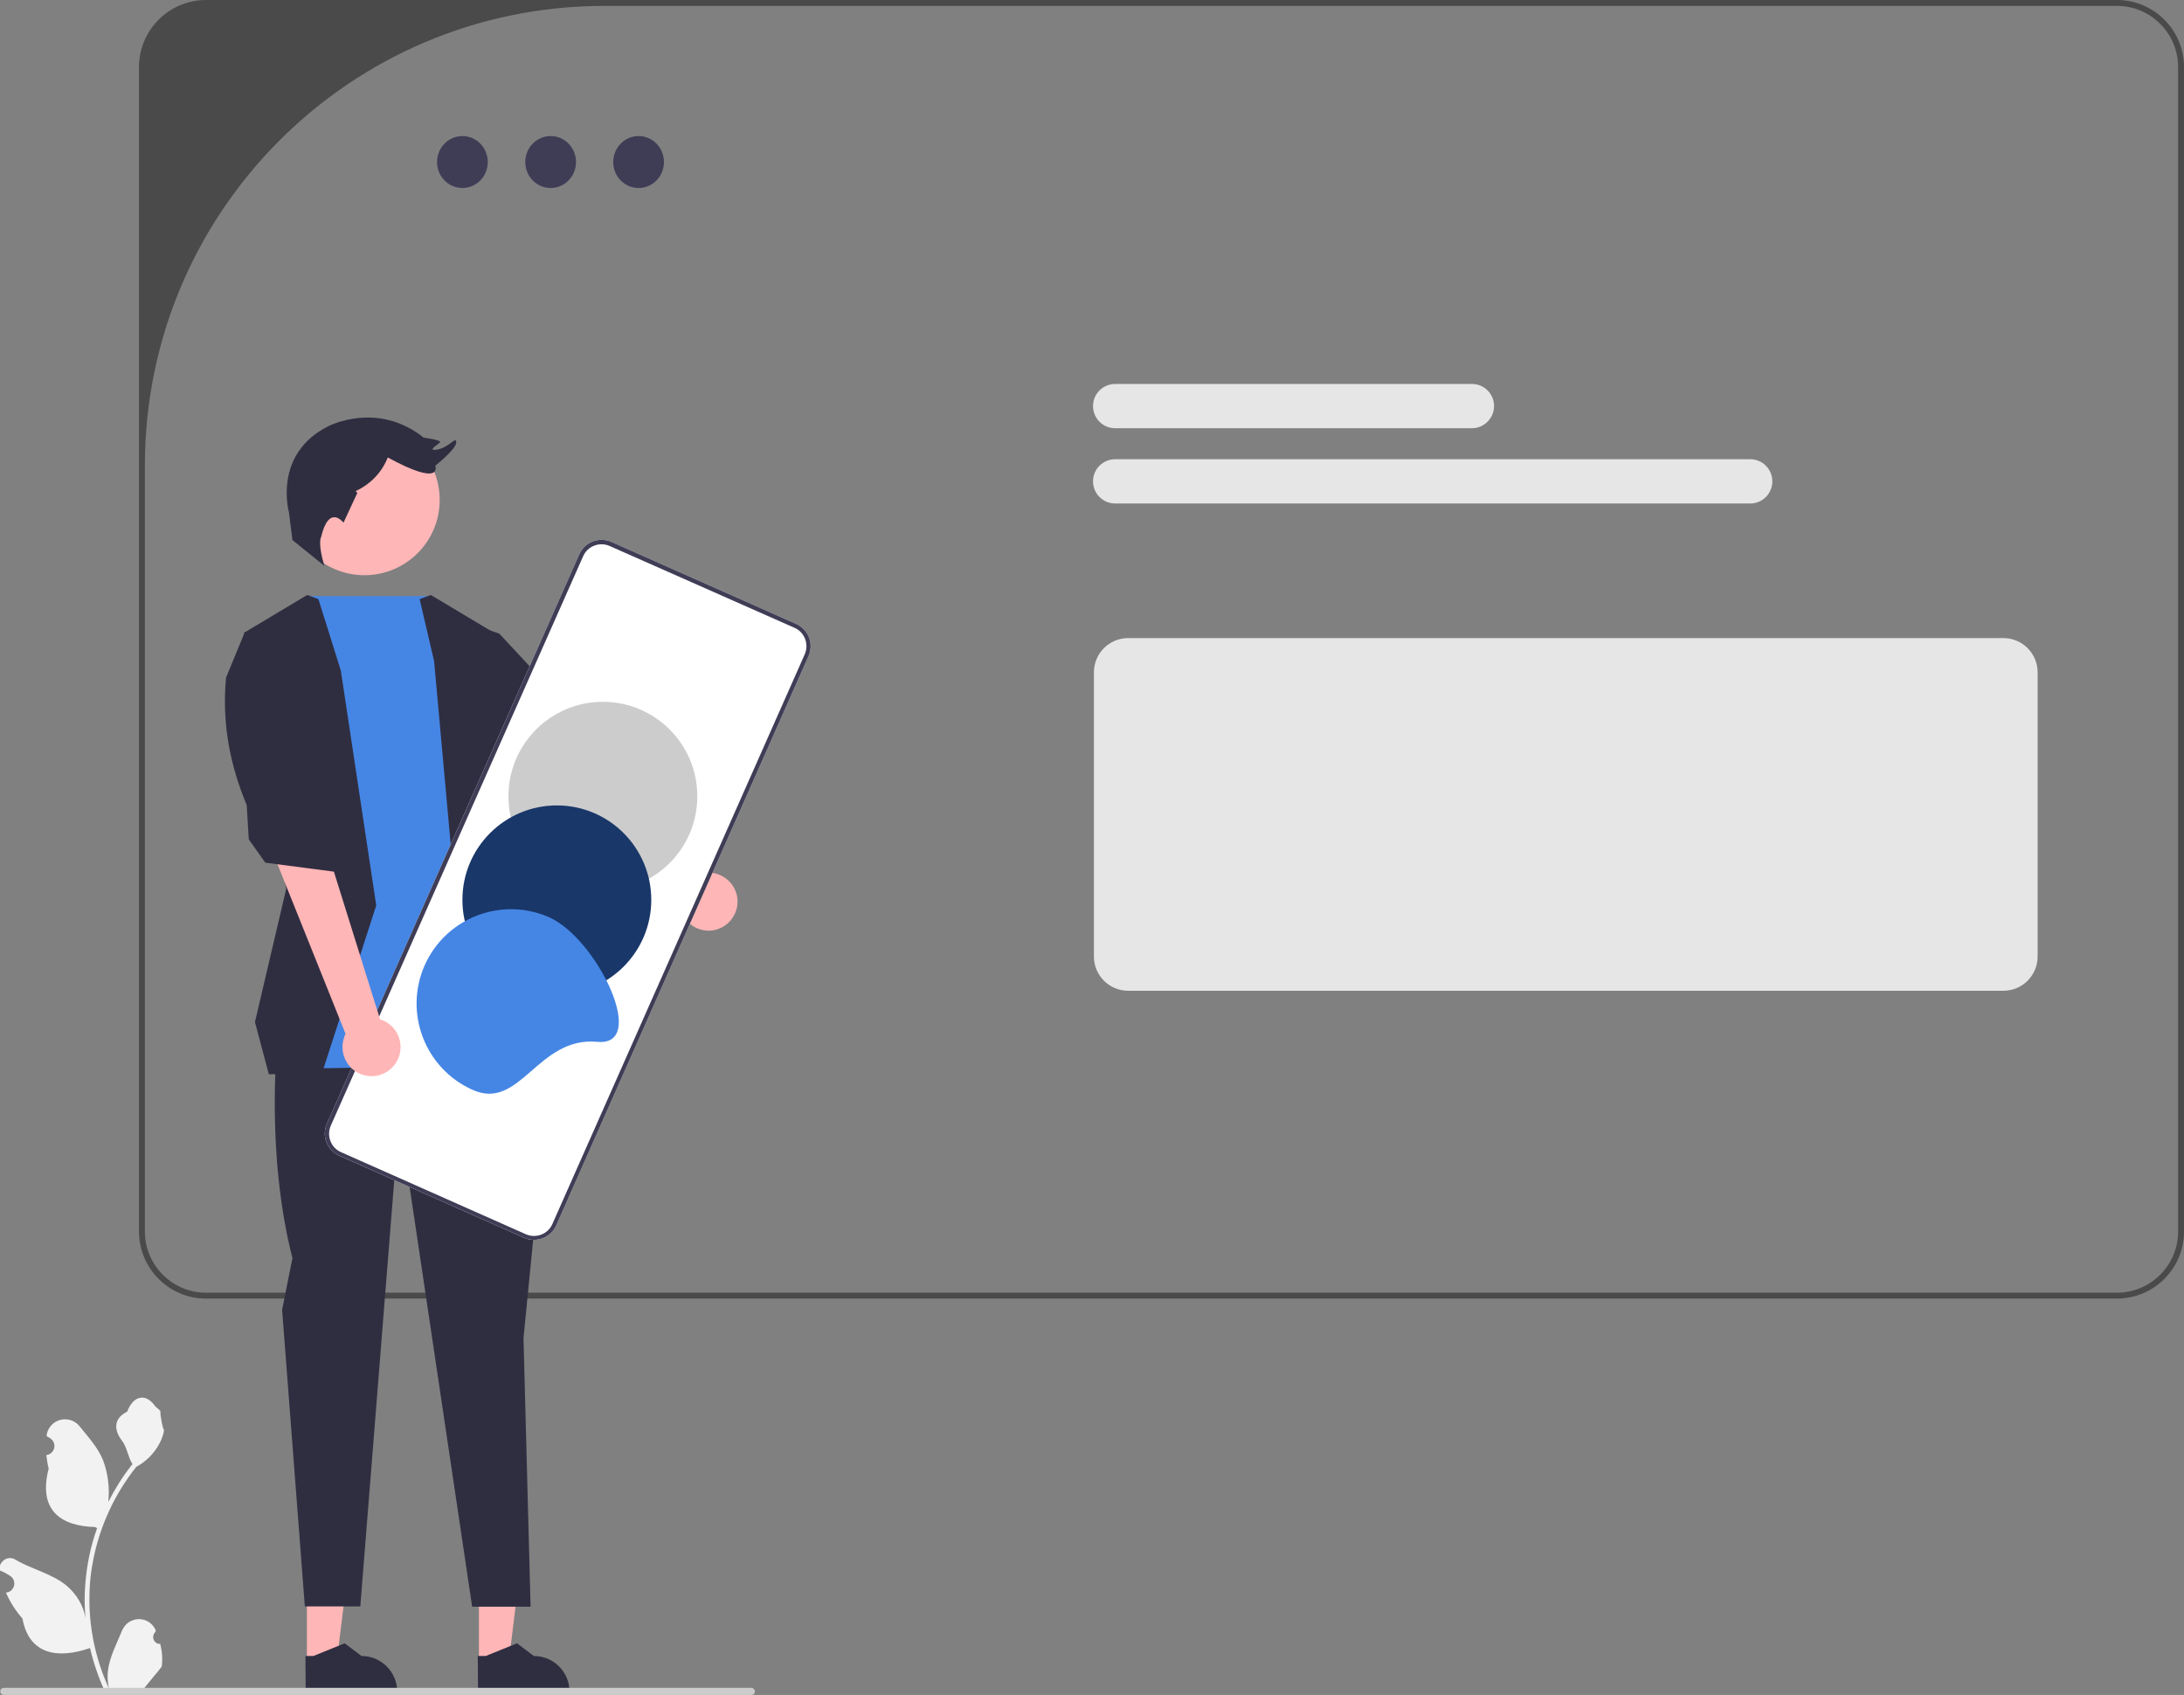 <?xml version="1.0" encoding="utf-8"?>
<!-- Generator: Adobe Illustrator 25.2.1, SVG Export Plug-In . SVG Version: 6.00 Build 0)  -->
<svg version="1.1" id="Camada_1" xmlns="http://www.w3.org/2000/svg" xmlns:xlink="http://www.w3.org/1999/xlink" x="0px" y="0px"
	 viewBox="0 0 740.1 574.3" style="enable-background:new 0 0 740.1 574.3;" xml:space="preserve">
<rect x="0" y="0" width="740.1" height="574.3" fill="#808080" stroke="none"/>
<style type="text/css">
	.st0{fill:#4A4A4A;}
	.st1{fill:#E6E6E6;}
	.st2{fill:#3F3D56;}
	.st3{fill:#FFB6B6;}
	.st4{fill:#2F2E41;}
	.st5{fill:#4586E5;}
	.st6{fill:#FFFFFF;}
	.st7{fill:#CCCCCC;}
	.st8{fill:#193769;}
	.st9{fill:#F2F2F2;}
</style>
<path class="st0" d="M717.4,0H69.8C57.3,0,47.1,10.2,47.1,22.7v394.6c0,12.5,10.2,22.7,22.7,22.7h647.6c12.5,0,22.7-10.2,22.7-22.7
	V22.7C740.1,10.2,729.9,0,717.4,0z M738.1,417.3c0,11.4-9.3,20.7-20.7,20.7l0,0H69.8c-11.4,0-20.7-9.3-20.7-20.7l0,0V157.7
	C49.1,71.7,118.8,2,204.8,2c0,0,0,0,0,0h512.6c11.4,0,20.7,9.3,20.7,20.7l0,0V417.3z"/>
<path class="st1" d="M678.9,335.7H382.3c-6.4,0-11.6-5.2-11.6-11.6v-96.3c0-6.4,5.2-11.6,11.6-11.6h296.6c6.4,0,11.6,5.2,11.6,11.6
	v96.3C690.5,330.5,685.3,335.7,678.9,335.7z"/>
<ellipse class="st2" cx="216.4" cy="54.9" rx="8.6" ry="8.8"/>
<ellipse class="st2" cx="186.6" cy="54.9" rx="8.6" ry="8.8"/>
<ellipse class="st2" cx="156.7" cy="54.9" rx="8.6" ry="8.8"/>
<path class="st1" d="M498.8,145.1H377.9c-4.2,0-7.5-3.4-7.5-7.5c0-4.2,3.4-7.5,7.5-7.5h120.9c4.2,0,7.5,3.4,7.5,7.5
	C506.3,141.7,502.9,145.1,498.8,145.1z"/>
<path class="st1" d="M593.1,170.6H377.9c-4.2,0-7.5-3.4-7.5-7.5c0-4.2,3.4-7.5,7.5-7.5h215.2c4.2,0,7.5,3.4,7.5,7.5
	C600.6,167.2,597.3,170.6,593.1,170.6z"/>
<polygon class="st3" points="162.3,563.1 172.4,563.1 177.2,524.2 162.3,524.2 "/>
<path class="st4" d="M162,573.6l31,0v-0.4c0-6.7-5.4-12.1-12.1-12.1h0l-5.7-4.3l-10.6,4.3l-2.7,0L162,573.6z"/>
<polygon class="st3" points="104,563.1 114.1,563.1 118.9,524.2 104,524.2 "/>
<path class="st4" d="M103.6,573.6l31,0v-0.4c0-6.7-5.4-12.1-12.1-12.1h0l-5.7-4.3l-10.6,4.3l-2.7,0L103.6,573.6z"/>
<path class="st3" d="M230.3,304.7l-34.4-32.2l9.3-15.6l33.9,38.8c5.4-0.5,10.2,3.4,10.8,8.8c0.5,5.4-3.4,10.2-8.8,10.8
	c-5.4,0.5-10.2-3.4-10.8-8.8C230.2,305.8,230.2,305.3,230.3,304.7L230.3,304.7z"/>
<path class="st4" d="M94.1,351.6c0,0-4.3,38.4,5,74.7l-3.5,17.5l7.7,100.5h18.8l13.2-165.7L160,544.4h19.8l-2.4-91l8.6-87.5
	l-3.6-19.9L94.1,351.6z"/>
<path class="st5" d="M146.1,202h-42L97,220l1.7,142c0,0,83.2,0,88.9-5.7l-17.8-61.9l-6.4-78.9L146.1,202z"/>
<polygon class="st4" points="169.2,214.7 199,246.7 209.7,253.8 212.5,263.1 200.4,283.7 186.9,278.7 182.7,263.1 157.6,242.6 
	154.9,209.7 "/>
<polygon class="st4" points="142.2,203 147.1,224 153.9,299 163.1,355.9 189.8,355.9 173.8,294 167.4,214.4 146,201.6 "/>
<polygon class="st4" points="107.9,203 115.5,227.2 127.5,306.8 109.1,363.7 91.1,364 86.4,346.3 97,301.1 82.7,214.4 104.1,201.6 
	"/>
<circle class="st3" cx="123.5" cy="169.4" r="25.5"/>
<path class="st4" d="M108.8,182c0,0-1.2,1.9,1.1,9.7l-10.8-8.7l-1.2-9.5c0,0-5.5-19.7,13.4-29.1c0,0,16.5-8.7,32.3,3.9
	c0,0,6.3,0.8,5.5,1.6s-4.7,3.1-0.8,2.4s6.3-4.7,6.3-2.4s-7.1,7.9-7.1,7.9s2.8,7.5-16.1-2.8l0,0c-2,5.1-5.9,9.1-10.9,11.4l0.6,0.6
	l0,0l-4.7,10.1C116.4,177.1,111.5,170.6,108.8,182z"/>
<path class="st6" d="M110.8,380.7l85.5-192.9c1.9-4.2,6.7-6,10.9-4.2l62.6,27.8c4.2,1.9,6,6.7,4.2,10.9l-85.5,192.9
	c-1.9,4.2-6.7,6-10.9,4.2L115,391.6C110.8,389.7,108.9,384.9,110.8,380.7z"/>
<path class="st2" d="M110.8,380.7l85.5-192.9c1.9-4.2,6.7-6,10.9-4.2l62.6,27.8c4.2,1.9,6,6.7,4.2,10.9l-85.5,192.9
	c-1.9,4.2-6.7,6-10.9,4.2L115,391.6C110.8,389.7,108.9,384.9,110.8,380.7z M272.7,221.7c1.5-3.4,0-7.5-3.5-9L206.6,185
	c-3.4-1.5-7.5,0-9,3.5l-85.5,192.9c-1.5,3.4,0,7.5,3.5,9l62.6,27.8c3.4,1.5,7.5,0,9-3.5L272.7,221.7z"/>
<circle class="st7" cx="204.3" cy="269.8" r="32"/>
<circle class="st8" cx="188.7" cy="304.9" r="32"/>
<path class="st5" d="M160.2,369.3c-16.2-7.2-23.4-26.1-16.3-42.2c7.2-16.2,26.1-23.4,42.2-16.3l0,0c16.2,7.2,33.9,43.9,16.3,42.2
	C182.2,351.1,176.3,376.5,160.2,369.3z"/>
<path class="st3" d="M117.1,350.3l-25-62.3l20,4l16.7,53.4c5.2,1.6,8.1,7.1,6.5,12.3s-7.1,8.1-12.3,6.5c-5.2-1.6-8.1-7.1-6.5-12.3
	C116.6,351.4,116.8,350.8,117.1,350.3L117.1,350.3z"/>
<path class="st4" d="M76.6,229.6c-1.5,16.1,1.6,30.2,7,43.2l0.7,11.6l5.6,7.9l23.7,3.1l4.4-13.7l-9.7-13l-0.8-32.4L83,214.1
	L76.6,229.6z"/>
<path class="st9" d="M54.3,557c-1.3,0.1-2.3-0.9-2.4-2.2c0-0.7,0.2-1.3,0.7-1.8l0.2-0.6c0,0,0-0.1-0.1-0.1c-1.3-3.1-4.9-4.5-8-3.2
	c-1.5,0.6-2.6,1.8-3.3,3.3c-1.8,4.4-4.2,8.9-4.8,13.5c-0.3,2.1-0.1,4.2,0.3,6.2c-4.3-9.4-6.6-19.7-6.6-30c0-2.6,0.1-5.2,0.4-7.8
	c0.2-2.1,0.6-4.2,1-6.3c2.3-11.3,7.3-22,14.5-31c3.5-1.9,6.3-4.8,8.1-8.4c0.6-1.3,1.1-2.6,1.3-4.1c-0.4,0.1-1.5-5.9-1.2-6.3
	c-0.5-0.8-1.5-1.2-2.1-2.1c-3-4-7.1-3.3-9.2,2.2c-4.6,2.3-4.6,6.1-1.8,9.8c1.8,2.3,2,5.5,3.6,8c-0.2,0.2-0.3,0.4-0.5,0.6
	c-3,3.8-5.5,7.9-7.7,12.2c0.5-4.8-0.1-9.7-1.8-14.2c-1.7-4.2-5-7.8-7.9-11.4c-2.1-2.7-6.1-3.2-8.8-1.1c-1.3,1-2.2,2.5-2.4,4.2
	c0,0.1,0,0.1,0,0.2c0.4,0.2,0.8,0.5,1.3,0.8c1.4,0.9,1.8,2.9,0.8,4.3c-0.5,0.7-1.2,1.2-2.1,1.3l-0.1,0c0.2,1.5,0.4,3.1,0.8,4.6
	c-3.7,14.3,4.3,19.5,15.7,19.8c0.3,0.1,0.5,0.3,0.7,0.4c-2.2,6.1-3.5,12.5-4,19c-0.3,3.8-0.3,7.7,0.1,11.5l0-0.1
	c-0.8-4.3-3.1-8.1-6.4-10.9c-4.9-4.1-11.9-5.6-17.3-8.8c-1.6-1.1-3.8-0.6-4.9,1.1c-0.5,0.7-0.6,1.5-0.5,2.4l0,0.1
	c0.8,0.3,1.6,0.7,2.3,1.1c0.4,0.2,0.8,0.5,1.3,0.8c1.4,0.9,1.8,2.9,0.8,4.3c-0.5,0.7-1.2,1.2-2.1,1.3l-0.1,0c0,0-0.1,0-0.1,0
	c1.4,3.2,3.3,6.2,5.6,8.8c2.3,12.5,12.3,13.7,22.9,10h0c1.2,5.1,2.9,10,5,14.7h18c0.1-0.2,0.1-0.4,0.2-0.6c-1.7,0.1-3.3,0-5-0.3
	c1.3-1.6,2.7-3.3,4-4.9c0,0,0.1-0.1,0.1-0.1c0.7-0.8,1.4-1.7,2-2.5l0,0C55.2,562,54.9,559.5,54.3,557L54.3,557z"/>
<path class="st7" d="M255.8,573.1c0,0.7-0.5,1.2-1.2,1.2c0,0,0,0,0,0H1.3c-0.7,0-1.2-0.5-1.2-1.2s0.5-1.2,1.2-1.2h253.3
	C255.3,571.9,255.8,572.5,255.8,573.1C255.8,573.1,255.8,573.1,255.8,573.1z"/>
</svg>
